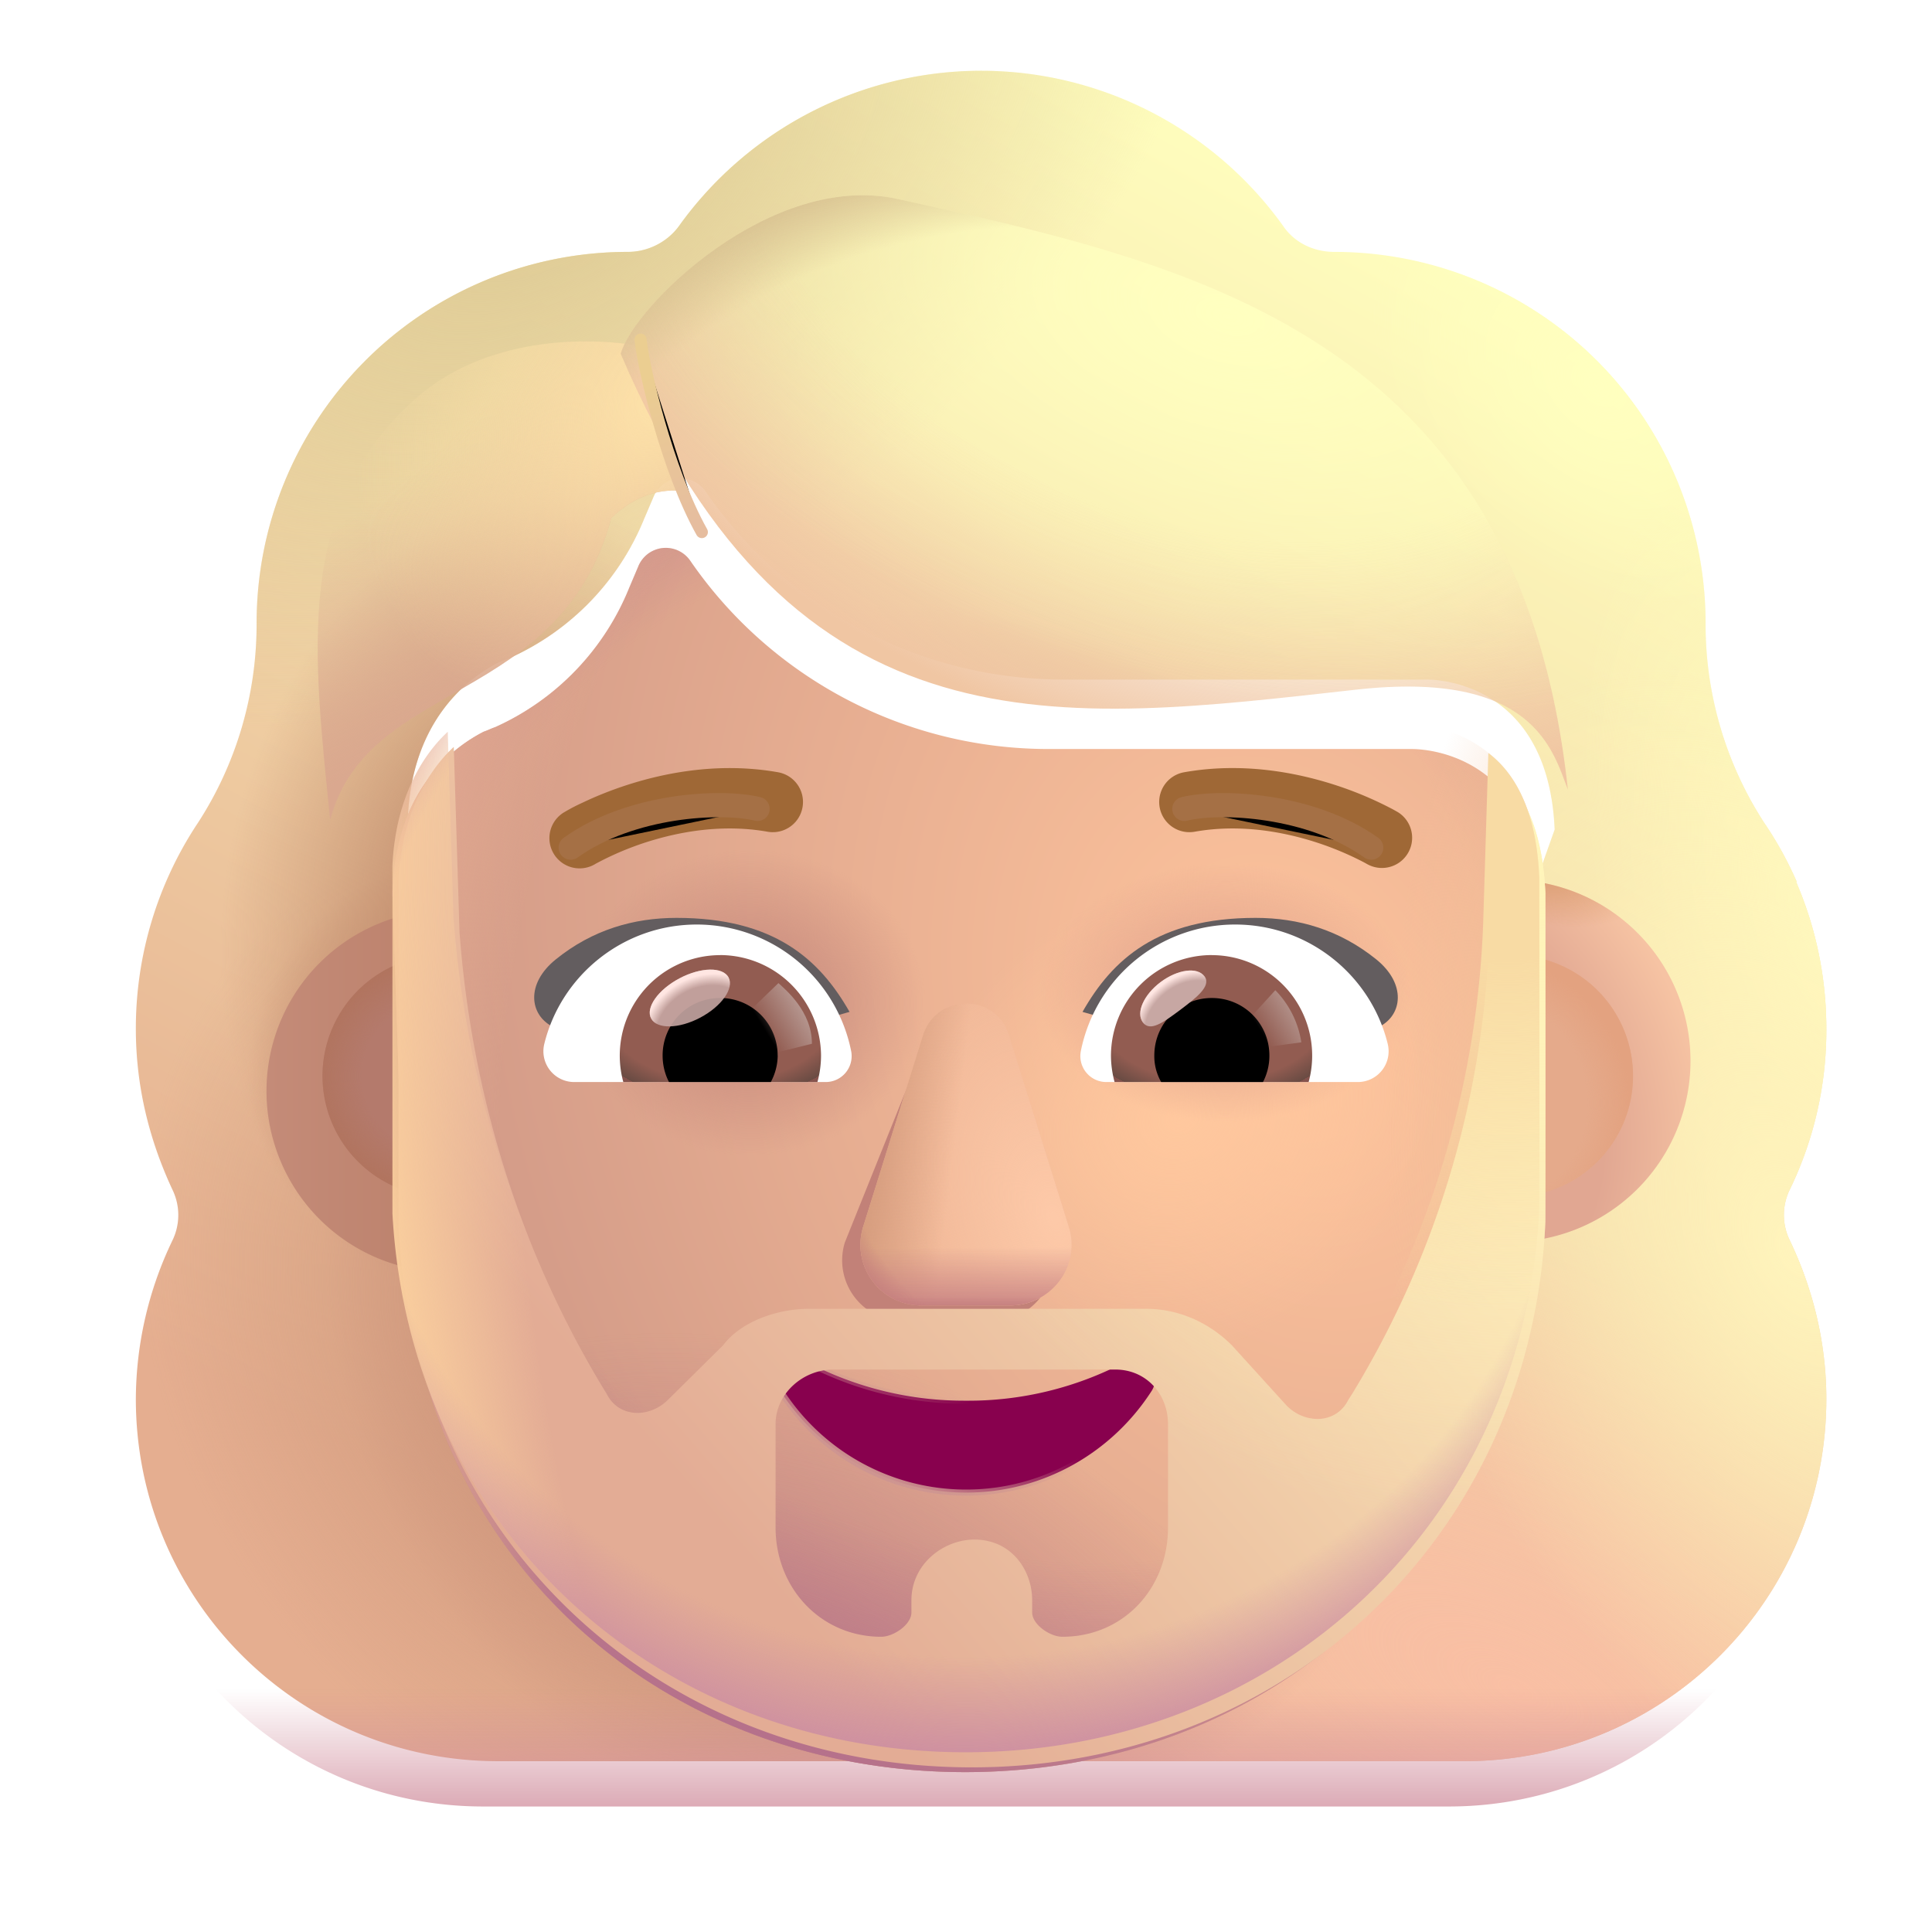 <svg width="100%" height="100%" viewBox="0 0 32 32" xmlns="http://www.w3.org/2000/svg"><g fill-rule="evenodd" clip-rule="evenodd" filter="url(#a)"><path fill="url(#b)" d="M29.396 20.45A6.04 6.04 0 0 0 30 17.79c0-.871-.18-1.689-.5-2.434h.01a6 6 0 0 0-.525-.957l-.004-.005A6.04 6.04 0 0 1 28 11.092v-.02a6.15 6.15 0 0 0-6.15-6.15c-.34 0-.661-.151-.85-.434a6.16 6.16 0 0 0-5-2.566 6.16 6.16 0 0 0-5 2.566c-.189.264-.51.434-.85.434q-.078 0-.158.002A6.15 6.15 0 0 0 4 11.073v.019c0 1.17-.34 2.32-.981 3.301l-.005.007A6.15 6.15 0 0 0 2 17.79c0 .962.226 1.849.604 2.66a.96.96 0 0 1 0 .85A6.1 6.1 0 0 0 2 23.921c0 3.32 2.68 6 6 6h16c3.32 0 6-2.68 6-6 0-.944-.226-1.83-.604-2.623a.96.96 0 0 1 0-.849M6.538 15.468h-.023l2.235 4.391c.23 5.225 2.27 0 7.25 0s7.152 5.816 7.382.591l2.118-5.96c-.1-2.322-1.782-2.484-2.118-2.484H17.38a7.2 7.2 0 0 1-5.946-3.12.492.492 0 0 0-.86.095l-.154.361a4.3 4.3 0 0 1-2.217 2.302q-.046.016-.096.038a1 1 0 0 1-.096.038c-.44.228-1.472.913-1.51 2.682l.02.571z"/><path fill="url(#c)" d="M29.396 20.45A6.04 6.04 0 0 0 30 17.79c0-.871-.18-1.689-.5-2.434h.01a6 6 0 0 0-.525-.957l-.004-.005A6.04 6.04 0 0 1 28 11.092v-.02a6.15 6.15 0 0 0-6.15-6.15c-.34 0-.661-.151-.85-.434a6.16 6.16 0 0 0-5-2.566 6.16 6.16 0 0 0-5 2.566c-.189.264-.51.434-.85.434q-.078 0-.158.002A6.15 6.15 0 0 0 4 11.073v.019c0 1.17-.34 2.32-.981 3.301l-.005.007A6.15 6.15 0 0 0 2 17.79c0 .962.226 1.849.604 2.66a.96.96 0 0 1 0 .85A6.1 6.1 0 0 0 2 23.921c0 3.32 2.68 6 6 6h16c3.32 0 6-2.68 6-6 0-.944-.226-1.83-.604-2.623a.96.96 0 0 1 0-.849M6.538 15.468h-.023l2.235 4.391c.23 5.225 2.27 0 7.25 0s7.152 5.816 7.382.591l2.118-5.96c-.1-2.322-1.782-2.484-2.118-2.484H17.38a7.2 7.2 0 0 1-5.946-3.12.492.492 0 0 0-.86.095l-.154.361a4.3 4.3 0 0 1-2.217 2.302q-.046.016-.096.038a1 1 0 0 1-.096.038c-.44.228-1.472.913-1.51 2.682l.02.571z"/><path fill="url(#d)" d="M29.396 20.45A6.04 6.04 0 0 0 30 17.79c0-.871-.18-1.689-.5-2.434h.01a6 6 0 0 0-.525-.957l-.004-.005A6.04 6.04 0 0 1 28 11.092v-.02a6.15 6.15 0 0 0-6.15-6.15c-.34 0-.661-.151-.85-.434a6.16 6.16 0 0 0-5-2.566 6.16 6.16 0 0 0-5 2.566c-.189.264-.51.434-.85.434q-.078 0-.158.002A6.15 6.15 0 0 0 4 11.073v.019c0 1.17-.34 2.32-.981 3.301l-.005.007A6.15 6.15 0 0 0 2 17.79c0 .962.226 1.849.604 2.66a.96.96 0 0 1 0 .85A6.1 6.1 0 0 0 2 23.921c0 3.32 2.68 6 6 6h16c3.32 0 6-2.68 6-6 0-.944-.226-1.83-.604-2.623a.96.96 0 0 1 0-.849M6.538 15.468h-.023l2.235 4.391c.23 5.225 2.27 0 7.25 0s7.152 5.816 7.382.591l2.118-5.96c-.1-2.322-1.782-2.484-2.118-2.484H17.38a7.2 7.2 0 0 1-5.946-3.12.492.492 0 0 0-.86.095l-.154.361a4.3 4.3 0 0 1-2.217 2.302q-.046.016-.096.038a1 1 0 0 1-.096.038c-.44.228-1.472.913-1.51 2.682l.02.571z"/><path fill="url(#e)" d="M29.396 20.45A6.04 6.04 0 0 0 30 17.79c0-.871-.18-1.689-.5-2.434h.01a6 6 0 0 0-.525-.957l-.004-.005A6.04 6.04 0 0 1 28 11.092v-.02a6.15 6.15 0 0 0-6.15-6.15c-.34 0-.661-.151-.85-.434a6.16 6.16 0 0 0-5-2.566 6.16 6.16 0 0 0-5 2.566c-.189.264-.51.434-.85.434q-.078 0-.158.002A6.15 6.15 0 0 0 4 11.073v.019c0 1.17-.34 2.32-.981 3.301l-.005.007A6.15 6.15 0 0 0 2 17.79c0 .962.226 1.849.604 2.66a.96.96 0 0 1 0 .85A6.1 6.1 0 0 0 2 23.921c0 3.32 2.68 6 6 6h16c3.32 0 6-2.68 6-6 0-.944-.226-1.83-.604-2.623a.96.96 0 0 1 0-.849M6.538 15.468h-.023l2.235 4.391c.23 5.225 2.27 0 7.25 0s7.152 5.816 7.382.591l2.118-5.96c-.1-2.322-1.782-2.484-2.118-2.484H17.38a7.2 7.2 0 0 1-5.946-3.12.492.492 0 0 0-.86.095l-.154.361a4.3 4.3 0 0 1-2.217 2.302q-.046.016-.096.038a1 1 0 0 1-.096.038c-.44.228-1.472.913-1.51 2.682l.02.571z"/><path fill="url(#f)" d="M29.396 20.45A6.04 6.04 0 0 0 30 17.79c0-.871-.18-1.689-.5-2.434h.01a6 6 0 0 0-.525-.957l-.004-.005A6.04 6.04 0 0 1 28 11.092v-.02a6.15 6.15 0 0 0-6.15-6.15c-.34 0-.661-.151-.85-.434a6.16 6.16 0 0 0-5-2.566 6.16 6.16 0 0 0-5 2.566c-.189.264-.51.434-.85.434q-.078 0-.158.002A6.15 6.15 0 0 0 4 11.073v.019c0 1.17-.34 2.32-.981 3.301l-.005.007A6.15 6.15 0 0 0 2 17.79c0 .962.226 1.849.604 2.66a.96.96 0 0 1 0 .85A6.1 6.1 0 0 0 2 23.921c0 3.32 2.68 6 6 6h16c3.32 0 6-2.68 6-6 0-.944-.226-1.83-.604-2.623a.96.96 0 0 1 0-.849M6.538 15.468h-.023l2.235 4.391c.23 5.225 2.27 0 7.25 0s7.152 5.816 7.382.591l2.118-5.96c-.1-2.322-1.782-2.484-2.118-2.484H17.38a7.2 7.2 0 0 1-5.946-3.12.492.492 0 0 0-.86.095l-.154.361a4.3 4.3 0 0 1-2.217 2.302q-.046.016-.096.038a1 1 0 0 1-.096.038c-.44.228-1.472.913-1.51 2.682l.02.571z"/><path fill="url(#g)" d="M29.396 20.45A6.04 6.04 0 0 0 30 17.79c0-.871-.18-1.689-.5-2.434h.01a6 6 0 0 0-.525-.957l-.004-.005A6.04 6.04 0 0 1 28 11.092v-.02a6.15 6.15 0 0 0-6.15-6.15c-.34 0-.661-.151-.85-.434a6.16 6.16 0 0 0-5-2.566 6.16 6.16 0 0 0-5 2.566c-.189.264-.51.434-.85.434q-.078 0-.158.002A6.15 6.15 0 0 0 4 11.073v.019c0 1.17-.34 2.32-.981 3.301l-.005.007A6.15 6.15 0 0 0 2 17.79c0 .962.226 1.849.604 2.66a.96.96 0 0 1 0 .85A6.1 6.1 0 0 0 2 23.921c0 3.32 2.68 6 6 6h16c3.32 0 6-2.68 6-6 0-.944-.226-1.83-.604-2.623a.96.96 0 0 1 0-.849M6.538 15.468h-.023l2.235 4.391c.23 5.225 2.27 0 7.25 0s7.152 5.816 7.382.591l2.118-5.96c-.1-2.322-1.782-2.484-2.118-2.484H17.38a7.2 7.2 0 0 1-5.946-3.12.492.492 0 0 0-.86.095l-.154.361a4.3 4.3 0 0 1-2.217 2.302q-.046.016-.096.038a1 1 0 0 1-.096.038c-.44.228-1.472.913-1.51 2.682l.02.571z"/><path fill="url(#h)" d="M29.396 20.45A6.04 6.04 0 0 0 30 17.79c0-.871-.18-1.689-.5-2.434h.01a6 6 0 0 0-.525-.957l-.004-.005A6.04 6.04 0 0 1 28 11.092v-.02a6.15 6.15 0 0 0-6.15-6.15c-.34 0-.661-.151-.85-.434a6.16 6.16 0 0 0-5-2.566 6.16 6.16 0 0 0-5 2.566c-.189.264-.51.434-.85.434q-.078 0-.158.002A6.15 6.15 0 0 0 4 11.073v.019c0 1.17-.34 2.32-.981 3.301l-.005.007A6.15 6.15 0 0 0 2 17.79c0 .962.226 1.849.604 2.66a.96.96 0 0 1 0 .85A6.1 6.1 0 0 0 2 23.921c0 3.32 2.68 6 6 6h16c3.32 0 6-2.68 6-6 0-.944-.226-1.83-.604-2.623a.96.96 0 0 1 0-.849M6.538 15.468h-.023l2.235 4.391c.23 5.225 2.27 0 7.25 0s7.152 5.816 7.382.591l2.118-5.96c-.1-2.322-1.782-2.484-2.118-2.484H17.38a7.2 7.2 0 0 1-5.946-3.12.492.492 0 0 0-.86.095l-.154.361a4.3 4.3 0 0 1-2.217 2.302q-.046.016-.096.038a1 1 0 0 1-.096.038c-.44.228-1.472.913-1.51 2.682l.02.571z"/><path fill="url(#i)" d="M29.396 20.45A6.04 6.04 0 0 0 30 17.79c0-.871-.18-1.689-.5-2.434h.01a6 6 0 0 0-.525-.957l-.004-.005A6.04 6.04 0 0 1 28 11.092v-.02a6.15 6.15 0 0 0-6.15-6.15c-.34 0-.661-.151-.85-.434a6.16 6.16 0 0 0-5-2.566 6.16 6.16 0 0 0-5 2.566c-.189.264-.51.434-.85.434q-.078 0-.158.002A6.15 6.15 0 0 0 4 11.073v.019c0 1.17-.34 2.32-.981 3.301l-.005.007A6.15 6.15 0 0 0 2 17.79c0 .962.226 1.849.604 2.66a.96.96 0 0 1 0 .85A6.1 6.1 0 0 0 2 23.921c0 3.32 2.68 6 6 6h16c3.32 0 6-2.68 6-6 0-.944-.226-1.83-.604-2.623a.96.96 0 0 1 0-.849M6.538 15.468h-.023l2.235 4.391c.23 5.225 2.27 0 7.25 0s7.152 5.816 7.382.591l2.118-5.96c-.1-2.322-1.782-2.484-2.118-2.484H17.38a7.2 7.2 0 0 1-5.946-3.12.492.492 0 0 0-.86.095l-.154.361a4.3 4.3 0 0 1-2.217 2.302q-.046.016-.096.038a1 1 0 0 1-.096.038c-.44.228-1.472.913-1.51 2.682l.02.571z"/><path fill="url(#j)" d="M29.396 20.45A6.04 6.04 0 0 0 30 17.79c0-.871-.18-1.689-.5-2.434h.01a6 6 0 0 0-.525-.957l-.004-.005A6.04 6.04 0 0 1 28 11.092v-.02a6.15 6.15 0 0 0-6.15-6.15c-.34 0-.661-.151-.85-.434a6.16 6.16 0 0 0-5-2.566 6.16 6.16 0 0 0-5 2.566c-.189.264-.51.434-.85.434q-.078 0-.158.002A6.15 6.15 0 0 0 4 11.073v.019c0 1.17-.34 2.32-.981 3.301l-.005.007A6.15 6.15 0 0 0 2 17.79c0 .962.226 1.849.604 2.66a.96.96 0 0 1 0 .85A6.1 6.1 0 0 0 2 23.921c0 3.32 2.68 6 6 6h16c3.32 0 6-2.68 6-6 0-.944-.226-1.83-.604-2.623a.96.96 0 0 1 0-.849M6.538 15.468h-.023l2.235 4.391c.23 5.225 2.27 0 7.25 0s7.152 5.816 7.382.591l2.118-5.96c-.1-2.322-1.782-2.484-2.118-2.484H17.38a7.2 7.2 0 0 1-5.946-3.12.492.492 0 0 0-.86.095l-.154.361a4.3 4.3 0 0 1-2.217 2.302q-.046.016-.096.038a1 1 0 0 1-.096.038c-.44.228-1.472.913-1.51 2.682l.02.571z"/><path fill="url(#k)" d="M29.396 20.45A6.04 6.04 0 0 0 30 17.79c0-.871-.18-1.689-.5-2.434h.01a6 6 0 0 0-.525-.957l-.004-.005A6.04 6.04 0 0 1 28 11.092v-.02a6.15 6.15 0 0 0-6.15-6.15c-.34 0-.661-.151-.85-.434a6.16 6.16 0 0 0-5-2.566 6.16 6.16 0 0 0-5 2.566c-.189.264-.51.434-.85.434q-.078 0-.158.002A6.15 6.15 0 0 0 4 11.073v.019c0 1.17-.34 2.32-.981 3.301l-.005.007A6.15 6.15 0 0 0 2 17.79c0 .962.226 1.849.604 2.66a.96.96 0 0 1 0 .85A6.1 6.1 0 0 0 2 23.921c0 3.32 2.68 6 6 6h16c3.32 0 6-2.68 6-6 0-.944-.226-1.83-.604-2.623a.96.96 0 0 1 0-.849M6.538 15.468h-.023l2.235 4.391c.23 5.225 2.27 0 7.25 0s7.152 5.816 7.382.591l2.118-5.96c-.1-2.322-1.782-2.484-2.118-2.484H17.38a7.2 7.2 0 0 1-5.946-3.12.492.492 0 0 0-.86.095l-.154.361a4.3 4.3 0 0 1-2.217 2.302q-.046.016-.096.038a1 1 0 0 1-.096.038c-.44.228-1.472.913-1.51 2.682l.02.571z"/></g><path fill="url(#l)" fill-rule="evenodd" d="M29.396 20.45A6.04 6.04 0 0 0 30 17.79c0-.871-.18-1.689-.5-2.434h.01a6 6 0 0 0-.525-.957l-.004-.005A6.04 6.04 0 0 1 28 11.092v-.02a6.15 6.15 0 0 0-6.15-6.15c-.34 0-.661-.151-.85-.434a6.16 6.16 0 0 0-5-2.566 6.16 6.16 0 0 0-5 2.566c-.189.264-.51.434-.85.434q-.078 0-.158.002A6.15 6.15 0 0 0 4 11.073v.019c0 1.17-.34 2.32-.981 3.301l-.005.007A6.15 6.15 0 0 0 2 17.79c0 .962.226 1.849.604 2.66a.96.96 0 0 1 0 .85A6.1 6.1 0 0 0 2 23.921c0 3.32 2.68 6 6 6h16c3.32 0 6-2.68 6-6 0-.944-.226-1.83-.604-2.623a.96.96 0 0 1 0-.849M6.538 15.468h-.023l2.235 4.391c.23 5.225 2.27 0 7.25 0s7.152 5.816 7.382.591l2.118-5.96c-.1-2.322-1.782-2.484-2.118-2.484H17.38a7.2 7.2 0 0 1-5.946-3.12.492.492 0 0 0-.86.095l-.154.361a4.3 4.3 0 0 1-2.217 2.302q-.046.016-.096.038a1 1 0 0 1-.096.038c-.44.228-1.472.913-1.51 2.682l.02.571z" clip-rule="evenodd"/><g filter="url(#m)"><path fill="url(#n)" d="M7.264 20.822a3 3 0 1 0 0-6 3 3 0 0 0 0 6"/></g><g filter="url(#o)"><path fill="url(#p)" d="M25 20.822a3 3 0 1 0 0-6 3 3 0 0 0 0 6"/><path fill="url(#q)" d="M25 20.822a3 3 0 1 0 0-6 3 3 0 0 0 0 6"/></g><g filter="url(#r)"><path fill="#E5AA8B" d="M25 19.824a2.003 2.003 0 1 0 0-4.005 2.003 2.003 0 0 0 0 4.005"/><path fill="url(#s)" d="M25 19.824a2.003 2.003 0 1 0 0-4.005 2.003 2.003 0 0 0 0 4.005"/></g><g filter="url(#t)"><path fill="#B47A6C" d="M7.3 19.824a2.003 2.003 0 1 0 0-4.005 2.003 2.003 0 0 0 0 4.005"/><path fill="url(#u)" d="M7.3 19.824a2.003 2.003 0 1 0 0-4.005 2.003 2.003 0 0 0 0 4.005"/></g><g filter="url(#v)"><path fill="url(#w)" d="m6.52 14.973-.02-.57c.038-1.77 1.07-2.455 1.51-2.683q.046-.016.096-.038t.096-.038a4.3 4.3 0 0 0 2.217-2.302l.153-.361a.492.492 0 0 1 .86-.095 7.2 7.2 0 0 0 5.947 3.12h6.003c.336 0 2.018.162 2.118 2.483l-.221 5.73c-.23 5.225-4.31 8.733-9.291 8.733-4.98 0-9.061-3.508-9.291-8.733z"/><path fill="url(#x)" d="m6.52 14.973-.02-.57c.038-1.77 1.07-2.455 1.51-2.683q.046-.016.096-.038t.096-.038a4.3 4.3 0 0 0 2.217-2.302l.153-.361a.492.492 0 0 1 .86-.095 7.2 7.2 0 0 0 5.947 3.12h6.003c.336 0 2.018.162 2.118 2.483l-.221 5.73c-.23 5.225-4.31 8.733-9.291 8.733-4.98 0-9.061-3.508-9.291-8.733z"/><path fill="url(#y)" d="m6.52 14.973-.02-.57c.038-1.77 1.07-2.455 1.51-2.683q.046-.016.096-.038t.096-.038a4.3 4.3 0 0 0 2.217-2.302l.153-.361a.492.492 0 0 1 .86-.095 7.2 7.2 0 0 0 5.947 3.12h6.003c.336 0 2.018.162 2.118 2.483l-.221 5.73c-.23 5.225-4.31 8.733-9.291 8.733-4.98 0-9.061-3.508-9.291-8.733z"/><path fill="url(#z)" d="m6.52 14.973-.02-.57c.038-1.77 1.07-2.455 1.51-2.683q.046-.016.096-.038t.096-.038a4.3 4.3 0 0 0 2.217-2.302l.153-.361a.492.492 0 0 1 .86-.095 7.2 7.2 0 0 0 5.947 3.12h6.003c.336 0 2.018.162 2.118 2.483l-.221 5.73c-.23 5.225-4.31 8.733-9.291 8.733-4.98 0-9.061-3.508-9.291-8.733z"/><path fill="url(#A)" d="m6.52 14.973-.02-.57c.038-1.77 1.07-2.455 1.51-2.683q.046-.016.096-.038t.096-.038a4.3 4.3 0 0 0 2.217-2.302l.153-.361a.492.492 0 0 1 .86-.095 7.2 7.2 0 0 0 5.947 3.12h6.003c.336 0 2.018.162 2.118 2.483l-.221 5.73c-.23 5.225-4.31 8.733-9.291 8.733-4.98 0-9.061-3.508-9.291-8.733z"/><path fill="url(#B)" d="m6.52 14.973-.02-.57c.038-1.77 1.07-2.455 1.51-2.683q.046-.016.096-.038t.096-.038a4.3 4.3 0 0 0 2.217-2.302l.153-.361a.492.492 0 0 1 .86-.095 7.2 7.2 0 0 0 5.947 3.12h6.003c.336 0 2.018.162 2.118 2.483l-.221 5.73c-.23 5.225-4.31 8.733-9.291 8.733-4.98 0-9.061-3.508-9.291-8.733z"/><path fill="url(#C)" d="m6.52 14.973-.02-.57c.038-1.77 1.07-2.455 1.51-2.683q.046-.016.096-.038t.096-.038a4.3 4.3 0 0 0 2.217-2.302l.153-.361a.492.492 0 0 1 .86-.095 7.2 7.2 0 0 0 5.947 3.12h6.003c.336 0 2.018.162 2.118 2.483l-.221 5.73c-.23 5.225-4.31 8.733-9.291 8.733-4.98 0-9.061-3.508-9.291-8.733z"/></g><path fill="url(#D)" d="M6.515 15.468h.023l-.019-.495-.019-.57c.038-1.77 1.07-2.455 1.51-2.683q.046-.016.096-.038t.096-.038a4.3 4.3 0 0 0 2.217-2.302l.153-.361a.492.492 0 0 1 .86-.095 7.2 7.2 0 0 0 5.947 3.12h6.003c.336 0 2.018.162 2.118 2.483l-.221 5.73c-.23 5.225-4.31 8.733-9.291 8.733-4.98 0-9.061-3.508-9.291-8.733z"/><g filter="url(#E)"><path fill="#C28178" d="m15.268 17.407-1.274 3.17a1.005 1.005 0 0 0 .97 1.303h1.466c.688 0 1.173-.662.971-1.304l-.99-3.17c-.213-.701-.92-.701-1.143 0"/></g><path fill="#88014E" stroke="url(#F)" stroke-width=".1" d="M13.373 22.563a.34.34 0 0 0-.41.073.32.32 0 0 0-.034.408A3.65 3.65 0 0 0 16 24.722c1.29 0 2.422-.672 3.071-1.678a.33.33 0 0 0-.035-.412.34.34 0 0 0-.409-.069A5.57 5.57 0 0 1 16 23.2a5.6 5.6 0 0 1-2.627-.637Z"/><g fill-rule="evenodd" clip-rule="evenodd" filter="url(#G)"><path fill="url(#H)" d="M6.5 20.1v-5.763c.052-1.11.495-1.826.916-2.216l.095 3.07c.203 2.716 1.015 5.332 2.437 7.645.203.403.71.403 1.015.1l.914-.904c.304-.403.913-.604 1.42-.604h5.584c.508 0 1.016.201 1.422.604l.913 1.005c.305.302.813.302 1.016-.1l.064-.1a15.57 15.57 0 0 0 2.27-7.545l.086-2.82c.48.364.799 1.02.844 2.068 0 0 .004 5.36 0 5.45-.23 5.225-4.328 9.033-9.5 9.033S6.782 25.264 6.5 20.1m6.246 3.24v1.71c0 1.005.75 1.81 1.75 1.81.203 0 .5-.201.5-.402v-.202c0-.603.535-1.006 1.043-1.006.61 0 .957.503.957 1.006v.201c0 .202.297.403.5.403 1.015 0 1.75-.805 1.75-1.81v-1.71c0-.504-.364-.906-.872-.906h-4.67c-.508 0-.958.402-.958.905"/><path fill="url(#I)" d="M6.5 20.1v-5.763c.052-1.11.495-1.826.916-2.216l.095 3.07c.203 2.716 1.015 5.332 2.437 7.645.203.403.71.403 1.015.1l.914-.904c.304-.403.913-.604 1.42-.604h5.584c.508 0 1.016.201 1.422.604l.913 1.005c.305.302.813.302 1.016-.1l.064-.1a15.57 15.57 0 0 0 2.27-7.545l.086-2.82c.48.364.799 1.02.844 2.068 0 0 .004 5.36 0 5.45-.23 5.225-4.328 9.033-9.5 9.033S6.782 25.264 6.5 20.1m6.246 3.24v1.71c0 1.005.75 1.81 1.75 1.81.203 0 .5-.201.5-.402v-.202c0-.603.535-1.006 1.043-1.006.61 0 .957.503.957 1.006v.201c0 .202.297.403.5.403 1.015 0 1.75-.805 1.75-1.81v-1.71c0-.504-.364-.906-.872-.906h-4.67c-.508 0-.958.402-.958.905"/></g><path fill="url(#J)" fill-rule="evenodd" d="M6.5 20.1v-5.763c.052-1.11.495-1.826.916-2.216l.095 3.07c.203 2.716 1.015 5.332 2.437 7.645.203.403.71.403 1.015.1l.914-.904c.304-.403.913-.604 1.42-.604h5.584c.508 0 1.016.201 1.422.604l.913 1.005c.305.302.813.302 1.016-.1l.064-.1a15.57 15.57 0 0 0 2.27-7.545l.086-2.82c.48.364.799 1.02.844 2.068 0 0 .004 5.36 0 5.45-.23 5.225-4.328 9.033-9.5 9.033S6.782 25.264 6.5 20.1m6.246 3.24v1.71c0 1.005.75 1.81 1.75 1.81.203 0 .5-.201.5-.402v-.202c0-.603.535-1.006 1.043-1.006.61 0 .957.503.957 1.006v.201c0 .202.297.403.5.403 1.015 0 1.75-.805 1.75-1.81v-1.71c0-.504-.364-.906-.872-.906h-4.67c-.508 0-.958.402-.958.905" clip-rule="evenodd"/><path fill="url(#K)" fill-rule="evenodd" d="M6.5 20.1v-5.763c.052-1.11.495-1.826.916-2.216l.095 3.07c.203 2.716 1.015 5.332 2.437 7.645.203.403.71.403 1.015.1l.914-.904c.304-.403.913-.604 1.42-.604h5.584c.508 0 1.016.201 1.422.604l.913 1.005c.305.302.813.302 1.016-.1l.064-.1a15.57 15.57 0 0 0 2.27-7.545l.086-2.82c.48.364.799 1.02.844 2.068 0 0 .004 5.36 0 5.45-.23 5.225-4.328 9.033-9.5 9.033S6.782 25.264 6.5 20.1m6.246 3.24v1.71c0 1.005.75 1.81 1.75 1.81.203 0 .5-.201.5-.402v-.202c0-.603.535-1.006 1.043-1.006.61 0 .957.503.957 1.006v.201c0 .202.297.403.5.403 1.015 0 1.75-.805 1.75-1.81v-1.71c0-.504-.364-.906-.872-.906h-4.67c-.508 0-.958.402-.958.905" clip-rule="evenodd"/><path fill="url(#L)" fill-rule="evenodd" d="M6.5 20.1v-5.763c.052-1.11.495-1.826.916-2.216l.095 3.07c.203 2.716 1.015 5.332 2.437 7.645.203.403.71.403 1.015.1l.914-.904c.304-.403.913-.604 1.42-.604h5.584c.508 0 1.016.201 1.422.604l.913 1.005c.305.302.813.302 1.016-.1l.064-.1a15.57 15.57 0 0 0 2.27-7.545l.086-2.82c.48.364.799 1.02.844 2.068 0 0 .004 5.36 0 5.45-.23 5.225-4.328 9.033-9.5 9.033S6.782 25.264 6.5 20.1m6.246 3.24v1.71c0 1.005.75 1.81 1.75 1.81.203 0 .5-.201.5-.402v-.202c0-.603.535-1.006 1.043-1.006.61 0 .957.503.957 1.006v.201c0 .202.297.403.5.403 1.015 0 1.75-.805 1.75-1.81v-1.71c0-.504-.364-.906-.872-.906h-4.67c-.508 0-.958.402-.958.905" clip-rule="evenodd"/><path fill="#EFB696" d="m15.287 17.148-.99 3.17a1.005 1.005 0 0 0 .97 1.304h1.466c.688 0 1.173-.662.97-1.304l-.99-3.17c-.213-.702-1.203-.702-1.426 0"/><path fill="url(#M)" d="m15.287 17.148-.99 3.17a1.005 1.005 0 0 0 .97 1.304h1.466c.688 0 1.173-.662.97-1.304l-.99-3.17c-.213-.702-1.203-.702-1.426 0"/><path fill="url(#N)" d="m15.287 17.148-.99 3.17a1.005 1.005 0 0 0 .97 1.304h1.466c.688 0 1.173-.662.97-1.304l-.99-3.17c-.213-.702-1.203-.702-1.426 0"/><path fill="url(#O)" d="m15.287 17.148-.99 3.17a1.005 1.005 0 0 0 .97 1.304h1.466c.688 0 1.173-.662.97-1.304l-.99-3.17c-.213-.702-1.203-.702-1.426 0"/><path fill="url(#P)" d="m15.287 17.148-.99 3.17a1.005 1.005 0 0 0 .97 1.304h1.466c.688 0 1.173-.662.97-1.304l-.99-3.17c-.213-.702-1.203-.702-1.426 0"/><path fill="url(#Q)" d="m15.287 17.148-.99 3.17a1.005 1.005 0 0 0 .97 1.304h1.466c.688 0 1.173-.662.97-1.304l-.99-3.17c-.213-.702-1.203-.702-1.426 0"/><g filter="url(#R)"><path fill="#635D5F" d="M18.13 16.76c.494-.87 1.246-1.557 2.866-1.557.709 0 1.392.197 2 .688.5.405.434.923.046 1.117l-1.037.592c-1.215-.393-2.56-.446-3.876-.84"/></g><g filter="url(#S)"><path fill="#635D5F" d="M13.871 16.76c-.495-.87-1.247-1.557-2.866-1.557-.71 0-1.393.197-2 .688-.502.405-.435.923-.046 1.117l1.036.592c1.216-.393 2.56-.446 3.876-.84"/></g><g filter="url(#T)"><path fill="#9F6836" d="m9.665 14.507-.008.005a.5.5 0 0 1-.514-.858h.001l.002-.002.006-.003.017-.01a3 3 0 0 1 .277-.143c.184-.088.445-.2.765-.302.633-.202 1.52-.372 2.476-.203a.5.5 0 1 1-.174.985c-.743-.132-1.457-.002-1.998.17a5 5 0 0 0-.85.361"/></g><g filter="url(#U)"><path fill="#9F6836" fill-rule="evenodd" d="m22.957 13.654-.257.43za.5.5 0 0 1-.513.858h-.001l-.008-.005-.04-.022a5.111 5.111 0 0 0-.809-.338c-.542-.173-1.256-.303-1.999-.171a.5.5 0 0 1-.174-.985c.957-.17 1.843.001 2.477.203a6 6 0 0 1 .98.411l.061.034.017.01.006.003.002.002z" clip-rule="evenodd"/></g><path fill="#fff" d="M20.458 15.313c1.217 0 2.246.84 2.526 1.973a.51.51 0 0 1-.5.636h-4.159a.43.43 0 0 1-.424-.507 2.606 2.606 0 0 1 2.557-2.102"/><path fill="url(#V)" d="M20.072 15.82a1.664 1.664 0 0 1 1.603 2.102h-3.214a1.7 1.7 0 0 1-.06-.439 1.67 1.67 0 0 1 1.671-1.664"/><path fill="#000" d="M19.119 17.483c0-.53.424-.953.953-.953.53 0 .953.424.953.953a.94.94 0 0 1-.106.439h-1.686a.86.86 0 0 1-.114-.439"/><g filter="url(#W)"><path fill="#C7A7A3" d="M19.95 16.171c.118.159-.13.352-.411.563-.282.21-.491.358-.61.2-.118-.159.014-.458.296-.669.282-.21.606-.253.725-.094"/><path fill="url(#X)" d="M19.95 16.171c.118.159-.13.352-.411.563-.282.21-.491.358-.61.2-.118-.159.014-.458.296-.669.282-.21.606-.253.725-.094"/></g><g filter="url(#Y)"><path fill="url(#Z)" d="M21.554 17.264a1.57 1.57 0 0 0-.431-.863l-.485.532.219.426z"/></g><path fill="#fff" d="M11.542 15.313c-1.217 0-2.246.84-2.526 1.974a.51.51 0 0 0 .5.635h4.159a.43.43 0 0 0 .424-.507 2.61 2.61 0 0 0-2.557-2.102"/><path fill="url(#aa)" d="M11.928 15.82a1.664 1.664 0 0 0-1.604 2.102h3.215q.059-.214.06-.439a1.675 1.675 0 0 0-1.671-1.664"/><path fill="#000" d="M12.88 17.483a.95.95 0 0 0-.952-.953.95.95 0 0 0-.953.953c0 .159.038.31.106.439h1.686a.94.94 0 0 0 .114-.439"/><g filter="url(#ab)"><path fill="url(#ac)" d="M13.448 17.288c0-.538-.437-.896-.555-1.005l-.538.52.33.674z"/></g><g filter="url(#ad)" transform="rotate(-27.914 11.426 16.53)"><ellipse cx="11.426" cy="16.53" fill="#C7A7A3" fill-opacity=".9" rx=".726" ry=".368"/><ellipse cx="11.426" cy="16.53" fill="url(#ae)" rx=".726" ry=".368"/></g><g filter="url(#af)"><path stroke="#A57045" stroke-linecap="round" stroke-width=".4" d="M19.616 13.398c.601-.146 2.097-.073 3.096.642"/></g><g filter="url(#ag)"><path stroke="#A57045" stroke-linecap="round" stroke-width=".4" d="M12.548 13.398c-.601-.146-2.097-.073-3.096.642"/></g><g filter="url(#ah)"><path fill="url(#ai)" d="M6.875 6.61c1.158-1.032 2.828-1.042 3.766-.876l.75 2.407c-.48-.073-.906.093-1.266.437-.844 3.125-4.031 2.656-4.656 5-.282-2.781-.594-5.187 1.406-6.969"/><path fill="url(#aj)" d="M6.875 6.61c1.158-1.032 2.828-1.042 3.766-.876l.75 2.407c-.48-.073-.906.093-1.266.437-.844 3.125-4.031 2.656-4.656 5-.282-2.781-.594-5.187 1.406-6.969"/></g><g filter="url(#ak)"><path fill="url(#al)" d="M14.875 3.297c-2.112-.466-4.375 1.781-4.594 2.562 2.875 6.75 7.29 6.107 12.188 5.563 2.932-.326 3.25 1.01 3.5 1.656-.813-7.562-6.281-8.719-11.094-9.781"/><path fill="url(#am)" d="M14.875 3.297c-2.112-.466-4.375 1.781-4.594 2.562 2.875 6.75 7.29 6.107 12.188 5.563 2.932-.326 3.25 1.01 3.5 1.656-.813-7.562-6.281-8.719-11.094-9.781"/><path fill="url(#an)" d="M14.875 3.297c-2.112-.466-4.375 1.781-4.594 2.562 2.875 6.75 7.29 6.107 12.188 5.563 2.932-.326 3.25 1.01 3.5 1.656-.813-7.562-6.281-8.719-11.094-9.781"/></g><g filter="url(#ao)"><path stroke="url(#ap)" stroke-linecap="round" stroke-width=".2" d="M10.61 5.625c.043.453.437 2.156 1.015 3.188"/></g><defs><radialGradient id="c" cx="0" cy="0" r="1" gradientTransform="matrix(3.25 -6.75 15.39 7.41 24.75 28.672)" gradientUnits="userSpaceOnUse"><stop stop-color="#F9BFA4"/><stop offset="1" stop-color="#FFC3A8" stop-opacity="0"/></radialGradient><radialGradient id="d" cx="0" cy="0" r="1" gradientTransform="matrix(-.25 10.312 -9.653 -.234 14.75 21.11)" gradientUnits="userSpaceOnUse"><stop offset=".591" stop-color="#C7897D"/><stop offset="1" stop-color="#C7897D" stop-opacity="0"/></radialGradient><radialGradient id="e" cx="0" cy="0" r="1" gradientTransform="matrix(-5.875 4.563 -5.616 -7.232 10.188 22.984)" gradientUnits="userSpaceOnUse"><stop offset=".205" stop-color="#CF987B"/><stop offset="1" stop-color="#CF987B" stop-opacity="0"/></radialGradient><radialGradient id="f" cx="0" cy="0" r="1" gradientTransform="matrix(-1.906 2.719 -2.471 -1.733 6.969 18.234)" gradientUnits="userSpaceOnUse"><stop offset=".334" stop-color="#C58E72"/><stop offset="1" stop-color="#C58E72" stop-opacity="0"/></radialGradient><radialGradient id="g" cx="0" cy="0" r="1" gradientTransform="rotate(-167.428 4.835 7.288)scale(4.45 6.542)" gradientUnits="userSpaceOnUse"><stop offset=".226" stop-color="#C49070"/><stop offset="1" stop-color="#C49070" stop-opacity="0"/></radialGradient><radialGradient id="h" cx="0" cy="0" r="1" gradientTransform="rotate(55.684 .916 10.224)scale(7.151 12.479)" gradientUnits="userSpaceOnUse"><stop stop-color="#DCC893"/><stop offset="1" stop-color="#DCC893" stop-opacity="0"/></radialGradient><radialGradient id="i" cx="0" cy="0" r="1" gradientTransform="matrix(-2.062 2.25 -3.144 -2.882 26.25 7.11)" gradientUnits="userSpaceOnUse"><stop stop-color="#FFFFBF"/><stop offset="1" stop-color="#FFFFBF" stop-opacity="0"/></radialGradient><radialGradient id="j" cx="0" cy="0" r="1" gradientTransform="matrix(-3.437 1 -2.176 -7.479 30 16.234)" gradientUnits="userSpaceOnUse"><stop stop-color="#FFFABE"/><stop offset="1" stop-color="#FFFABE" stop-opacity="0"/></radialGradient><radialGradient id="k" cx="0" cy="0" r="1" gradientTransform="rotate(156.949 12.566 13.719)scale(6.385 10.173)" gradientUnits="userSpaceOnUse"><stop stop-color="#FFF4BC"/><stop offset="1" stop-color="#FFF4BC" stop-opacity="0"/></radialGradient><radialGradient id="p" cx="0" cy="0" r="1" gradientTransform="rotate(-24.444 54.794 -44.997)scale(5.098 6.224)" gradientUnits="userSpaceOnUse"><stop offset=".572" stop-color="#E1A792"/><stop offset=".905" stop-color="#F6C3A3"/></radialGradient><radialGradient id="q" cx="0" cy="0" r="1" gradientTransform="matrix(1.859 .531 -.279 .978 25.438 14.5)" gradientUnits="userSpaceOnUse"><stop stop-color="#D59566"/><stop offset="1" stop-color="#D59566" stop-opacity="0"/></radialGradient><radialGradient id="s" cx="0" cy="0" r="1" gradientTransform="rotate(-20.298 63.3 -59.476)scale(2.432)" gradientUnits="userSpaceOnUse"><stop offset=".71" stop-color="#E3A280" stop-opacity="0"/><stop offset="1" stop-color="#E3A280"/></radialGradient><radialGradient id="u" cx="0" cy="0" r="1" gradientTransform="matrix(-2.269 0 0 -2.17 7.3 17.822)" gradientUnits="userSpaceOnUse"><stop offset=".573" stop-color="#B0725A" stop-opacity="0"/><stop offset="1" stop-color="#B0725A"/></radialGradient><radialGradient id="w" cx="0" cy="0" r="1" gradientTransform="matrix(-12.125 5.591 -7.484 -16.23 21.33 16.82)" gradientUnits="userSpaceOnUse"><stop stop-color="#FFC59D"/><stop offset="1" stop-color="#D39B88"/></radialGradient><radialGradient id="x" cx="0" cy="0" r="1" gradientTransform="matrix(-3.933 2.081 -1.765 -3.337 19.543 18.12)" gradientUnits="userSpaceOnUse"><stop stop-color="#FFC89E"/><stop offset="1" stop-color="#FFC89E" stop-opacity="0"/></radialGradient><radialGradient id="y" cx="0" cy="0" r="1" gradientTransform="matrix(1.56 -7.542 9.569 1.98 11.936 29.465)" gradientUnits="userSpaceOnUse"><stop stop-color="#B97783"/><stop offset="1" stop-color="#B97783" stop-opacity="0"/></radialGradient><radialGradient id="z" cx="0" cy="0" r="1" gradientTransform="matrix(-2.25 13.438 -16.15 -2.704 17.563 16.86)" gradientUnits="userSpaceOnUse"><stop offset=".631" stop-color="#B36D8D" stop-opacity="0"/><stop offset="1" stop-color="#B36D8D"/></radialGradient><radialGradient id="A" cx="0" cy="0" r="1" gradientTransform="rotate(172.34 7.885 11.161)scale(10.784 18.566)" gradientUnits="userSpaceOnUse"><stop offset=".813" stop-color="#E3AB91" stop-opacity="0"/><stop offset="1" stop-color="#E3AB91"/></radialGradient><radialGradient id="B" cx="0" cy="0" r="1" gradientTransform="matrix(0 -2.146 3.084 0 20.29 16.04)" gradientUnits="userSpaceOnUse"><stop offset=".259" stop-color="#E3A48E"/><stop offset="1" stop-color="#E3A48E" stop-opacity="0"/></radialGradient><radialGradient id="C" cx="0" cy="0" r="1" gradientTransform="matrix(0 -2.536 2.906 0 12.424 16.202)" gradientUnits="userSpaceOnUse"><stop stop-color="#C2847A"/><stop offset="1" stop-color="#C2847A" stop-opacity="0"/></radialGradient><radialGradient id="D" cx="0" cy="0" r="1" gradientTransform="matrix(-2.511 0 0 -8.267 25.5 18.813)" gradientUnits="userSpaceOnUse"><stop stop-color="#F4C099"/><stop offset="1" stop-color="#F4C099" stop-opacity="0"/></radialGradient><radialGradient id="I" cx="0" cy="0" r="1" gradientTransform="matrix(0 11.938 -12.513 0 25.313 13.164)" gradientUnits="userSpaceOnUse"><stop stop-color="#FFF5BA"/><stop offset="1" stop-color="#FFF5BA" stop-opacity="0"/></radialGradient><radialGradient id="J" cx="0" cy="0" r="1" gradientTransform="rotate(173.075 10.368 10.59)scale(15.551 31.286)" gradientUnits="userSpaceOnUse"><stop offset=".856" stop-color="#FACF9E" stop-opacity="0"/><stop offset="1" stop-color="#FACF9E"/></radialGradient><radialGradient id="K" cx="0" cy="0" r="1" gradientTransform="matrix(0 11.57 -11.972 0 15.999 17.789)" gradientUnits="userSpaceOnUse"><stop offset=".838" stop-color="#CB8CA2" stop-opacity="0"/><stop offset="1" stop-color="#CB8CA2"/></radialGradient><radialGradient id="L" cx="0" cy="0" r="1" gradientTransform="matrix(0 9.125 -10.257 0 25 12.578)" gradientUnits="userSpaceOnUse"><stop offset=".362" stop-color="#F8DBA4"/><stop offset="1" stop-color="#F8DBA4" stop-opacity="0"/></radialGradient><radialGradient id="M" cx="0" cy="0" r="1" gradientTransform="rotate(-105.892 16.345 3.492)scale(4.749 2.717)" gradientUnits="userSpaceOnUse"><stop offset=".017" stop-color="#FDC9A8"/><stop offset="1" stop-color="#FDC9A8" stop-opacity="0"/></radialGradient><radialGradient id="Q" cx="0" cy="0" r="1" gradientTransform="rotate(144.462 5.143 12.4)scale(2.936 3.933)" gradientUnits="userSpaceOnUse"><stop offset=".797" stop-color="#C27B7C" stop-opacity="0"/><stop offset="1" stop-color="#C27B7C"/></radialGradient><radialGradient id="V" cx="0" cy="0" r="1" gradientTransform="matrix(0 1.513 -2.406 0 20.068 16.709)" gradientUnits="userSpaceOnUse"><stop offset=".802" stop-color="#925C51"/><stop offset="1" stop-color="#694B43"/><stop offset="1" stop-color="#804D49"/><stop offset="1" stop-color="#85534D"/></radialGradient><radialGradient id="X" cx="0" cy="0" r="1" gradientTransform="matrix(-.432 -.557 .767 -.595 19.643 16.866)" gradientUnits="userSpaceOnUse"><stop offset=".766" stop-color="#FFE6E2" stop-opacity="0"/><stop offset=".966" stop-color="#FFE6E2"/></radialGradient><radialGradient id="aa" cx="0" cy="0" r="1" gradientTransform="matrix(0 1.513 -2.406 0 11.932 16.709)" gradientUnits="userSpaceOnUse"><stop offset=".802" stop-color="#925C51"/><stop offset="1" stop-color="#694B43"/><stop offset="1" stop-color="#804D49"/><stop offset="1" stop-color="#85534D"/></radialGradient><radialGradient id="ae" cx="0" cy="0" r="1" gradientTransform="rotate(-90.897 14.125 2.948)scale(.921 1.107)" gradientUnits="userSpaceOnUse"><stop offset=".766" stop-color="#FFE6E2" stop-opacity="0"/><stop offset=".966" stop-color="#FFE6E2"/></radialGradient><radialGradient id="ai" cx="0" cy="0" r="1" gradientTransform="matrix(3.607 5 -9.935 7.168 4.893 6.172)" gradientUnits="userSpaceOnUse"><stop offset=".403" stop-color="#DAA88F" stop-opacity="0"/><stop offset="1" stop-color="#DAA88F"/></radialGradient><radialGradient id="aj" cx="0" cy="0" r="1" gradientTransform="matrix(-3.5 4.625 -3.627 -2.745 10.938 6.61)" gradientUnits="userSpaceOnUse"><stop stop-color="#FEE2A9"/><stop offset="1" stop-color="#FEE2A9" stop-opacity="0"/></radialGradient><radialGradient id="al" cx="0" cy="0" r="1" gradientTransform="rotate(115.684 8.824 7.673)scale(9.085 12.919)" gradientUnits="userSpaceOnUse"><stop offset=".595" stop-color="#F0C6A3" stop-opacity="0"/><stop offset="1" stop-color="#F0C6A3"/></radialGradient><radialGradient id="am" cx="0" cy="0" r="1" gradientTransform="rotate(104.957 8.147 10.416)scale(6.189 11.048)" gradientUnits="userSpaceOnUse"><stop stop-color="#FFFFC0"/><stop offset="1" stop-color="#FFFFC0" stop-opacity="0"/></radialGradient><radialGradient id="an" cx="0" cy="0" r="1" gradientTransform="rotate(-119.068 13.74 2.297)scale(13.443 12.034)" gradientUnits="userSpaceOnUse"><stop offset=".891" stop-color="#DAC493" stop-opacity="0"/><stop offset=".979" stop-color="#DAC493"/></radialGradient><filter id="a" width="28.25" height="28.75" x="2" y="1.172" color-interpolation-filters="sRGB" filterUnits="userSpaceOnUse"><feFlood flood-opacity="0" result="BackgroundImageFix"/><feBlend in="SourceGraphic" in2="BackgroundImageFix" result="shape"/><feColorMatrix in="SourceAlpha" result="hardAlpha" values="0 0 0 0 0 0 0 0 0 0 0 0 0 0 0 0 0 0 127 0"/><feOffset dx=".25" dy="-.75"/><feGaussianBlur stdDeviation=".75"/><feComposite in2="hardAlpha" k2="-1" k3="1" operator="arithmetic"/><feColorMatrix values="0 0 0 0 0.886 0 0 0 0 0.698 0 0 0 0 0.608 0 0 0 1 0"/><feBlend in2="shape" result="effect1_innerShadow_3987_19306"/></filter><filter id="m" width="6.15" height="6.25" x="4.264" y="14.822" color-interpolation-filters="sRGB" filterUnits="userSpaceOnUse"><feFlood flood-opacity="0" result="BackgroundImageFix"/><feBlend in="SourceGraphic" in2="BackgroundImageFix" result="shape"/><feColorMatrix in="SourceAlpha" result="hardAlpha" values="0 0 0 0 0 0 0 0 0 0 0 0 0 0 0 0 0 0 127 0"/><feOffset dx=".15" dy=".25"/><feGaussianBlur stdDeviation=".25"/><feComposite in2="hardAlpha" k2="-1" k3="1" operator="arithmetic"/><feColorMatrix values="0 0 0 0 0.859 0 0 0 0 0.635 0 0 0 0 0.533 0 0 0 1 0"/><feBlend in2="shape" result="effect1_innerShadow_3987_19306"/></filter><filter id="o" width="6" height="6.25" x="22" y="14.572" color-interpolation-filters="sRGB" filterUnits="userSpaceOnUse"><feFlood flood-opacity="0" result="BackgroundImageFix"/><feBlend in="SourceGraphic" in2="BackgroundImageFix" result="shape"/><feColorMatrix in="SourceAlpha" result="hardAlpha" values="0 0 0 0 0 0 0 0 0 0 0 0 0 0 0 0 0 0 127 0"/><feOffset dy="-.25"/><feGaussianBlur stdDeviation=".25"/><feComposite in2="hardAlpha" k2="-1" k3="1" operator="arithmetic"/><feColorMatrix values="0 0 0 0 0.827 0 0 0 0 0.569 0 0 0 0 0.506 0 0 0 1 0"/><feBlend in2="shape" result="effect1_innerShadow_3987_19306"/></filter><filter id="r" width="5.005" height="5.005" x="22.497" y="15.319" color-interpolation-filters="sRGB" filterUnits="userSpaceOnUse"><feFlood flood-opacity="0" result="BackgroundImageFix"/><feBlend in="SourceGraphic" in2="BackgroundImageFix" result="shape"/><feGaussianBlur result="effect1_foregroundBlur_3987_19306" stdDeviation=".25"/></filter><filter id="t" width="4.805" height="4.805" x="4.897" y="15.419" color-interpolation-filters="sRGB" filterUnits="userSpaceOnUse"><feFlood flood-opacity="0" result="BackgroundImageFix"/><feBlend in="SourceGraphic" in2="BackgroundImageFix" result="shape"/><feGaussianBlur result="effect1_foregroundBlur_3987_19306" stdDeviation=".2"/></filter><filter id="v" width="19" height="20.679" x="6.5" y="8.673" color-interpolation-filters="sRGB" filterUnits="userSpaceOnUse"><feFlood flood-opacity="0" result="BackgroundImageFix"/><feBlend in="SourceGraphic" in2="BackgroundImageFix" result="shape"/><feColorMatrix in="SourceAlpha" result="hardAlpha" values="0 0 0 0 0 0 0 0 0 0 0 0 0 0 0 0 0 0 127 0"/><feOffset dy=".4"/><feGaussianBlur stdDeviation=".3"/><feComposite in2="hardAlpha" k2="-1" k3="1" operator="arithmetic"/><feColorMatrix values="0 0 0 0 0.745 0 0 0 0 0.486 0 0 0 0 0.384 0 0 0 1 0"/><feBlend in2="shape" result="effect1_innerShadow_3987_19306"/></filter><filter id="E" width="4.5" height="6" x="13.447" y="16.38" color-interpolation-filters="sRGB" filterUnits="userSpaceOnUse"><feFlood flood-opacity="0" result="BackgroundImageFix"/><feBlend in="SourceGraphic" in2="BackgroundImageFix" result="shape"/><feGaussianBlur result="effect1_foregroundBlur_3987_19306" stdDeviation=".25"/></filter><filter id="G" width="19.598" height="17.152" x="6.25" y="12.121" color-interpolation-filters="sRGB" filterUnits="userSpaceOnUse"><feFlood flood-opacity="0" result="BackgroundImageFix"/><feBlend in="SourceGraphic" in2="BackgroundImageFix" result="shape"/><feColorMatrix in="SourceAlpha" result="hardAlpha" values="0 0 0 0 0 0 0 0 0 0 0 0 0 0 0 0 0 0 127 0"/><feOffset dx="-.25" dy=".25"/><feGaussianBlur stdDeviation=".2"/><feComposite in2="hardAlpha" k2="-1" k3="1" operator="arithmetic"/><feColorMatrix values="0 0 0 0 1 0 0 0 0 0.922 0 0 0 0 0.718 0 0 0 1 0"/><feBlend in2="shape" result="effect1_innerShadow_3987_19306"/><feColorMatrix in="SourceAlpha" result="hardAlpha" values="0 0 0 0 0 0 0 0 0 0 0 0 0 0 0 0 0 0 127 0"/><feOffset dx=".35"/><feGaussianBlur stdDeviation=".175"/><feComposite in2="hardAlpha" k2="-1" k3="1" operator="arithmetic"/><feColorMatrix values="0 0 0 0 0.941 0 0 0 0 0.737 0 0 0 0 0.51 0 0 0 1 0"/><feBlend in2="effect1_innerShadow_3987_19306" result="effect2_innerShadow_3987_19306"/><feColorMatrix in="SourceAlpha" result="hardAlpha" values="0 0 0 0 0 0 0 0 0 0 0 0 0 0 0 0 0 0 127 0"/><feOffset/><feGaussianBlur stdDeviation=".25"/><feComposite in2="hardAlpha" k2="-1" k3="1" operator="arithmetic"/><feColorMatrix values="0 0 0 0 0.922 0 0 0 0 0.714 0 0 0 0 0.478 0 0 0 1 0"/><feBlend in2="effect2_innerShadow_3987_19306" result="effect3_innerShadow_3987_19306"/></filter><filter id="R" width="5.423" height="2.397" x="17.929" y="15.203" color-interpolation-filters="sRGB" filterUnits="userSpaceOnUse"><feFlood flood-opacity="0" result="BackgroundImageFix"/><feBlend in="SourceGraphic" in2="BackgroundImageFix" result="shape"/><feColorMatrix in="SourceAlpha" result="hardAlpha" values="0 0 0 0 0 0 0 0 0 0 0 0 0 0 0 0 0 0 127 0"/><feOffset dx="-.2"/><feGaussianBlur stdDeviation=".2"/><feComposite in2="hardAlpha" k2="-1" k3="1" operator="arithmetic"/><feColorMatrix values="0 0 0 0 0.141 0 0 0 0 0.086 0 0 0 0 0.176 0 0 0 1 0"/><feBlend in2="shape" result="effect1_innerShadow_3987_19306"/></filter><filter id="S" width="5.423" height="2.397" x="8.648" y="15.203" color-interpolation-filters="sRGB" filterUnits="userSpaceOnUse"><feFlood flood-opacity="0" result="BackgroundImageFix"/><feBlend in="SourceGraphic" in2="BackgroundImageFix" result="shape"/><feColorMatrix in="SourceAlpha" result="hardAlpha" values="0 0 0 0 0 0 0 0 0 0 0 0 0 0 0 0 0 0 127 0"/><feOffset dx=".2"/><feGaussianBlur stdDeviation=".125"/><feComposite in2="hardAlpha" k2="-1" k3="1" operator="arithmetic"/><feColorMatrix values="0 0 0 0 0.133 0 0 0 0 0.078 0 0 0 0 0.169 0 0 0 1 0"/><feBlend in2="shape" result="effect1_innerShadow_3987_19306"/></filter><filter id="T" width="4.4" height="1.861" x="8.9" y="12.722" color-interpolation-filters="sRGB" filterUnits="userSpaceOnUse"><feFlood flood-opacity="0" result="BackgroundImageFix"/><feBlend in="SourceGraphic" in2="BackgroundImageFix" result="shape"/><feColorMatrix in="SourceAlpha" result="hardAlpha" values="0 0 0 0 0 0 0 0 0 0 0 0 0 0 0 0 0 0 127 0"/><feOffset dx=".2" dy="-.2"/><feGaussianBlur stdDeviation=".15"/><feComposite in2="hardAlpha" k2="-1" k3="1" operator="arithmetic"/><feColorMatrix values="0 0 0 0 0.475 0 0 0 0 0.263 0 0 0 0 0.165 0 0 0 1 0"/><feBlend in2="shape" result="effect1_innerShadow_3987_19306"/></filter><filter id="U" width="4.4" height="1.861" x="19" y="12.722" color-interpolation-filters="sRGB" filterUnits="userSpaceOnUse"><feFlood flood-opacity="0" result="BackgroundImageFix"/><feBlend in="SourceGraphic" in2="BackgroundImageFix" result="shape"/><feColorMatrix in="SourceAlpha" result="hardAlpha" values="0 0 0 0 0 0 0 0 0 0 0 0 0 0 0 0 0 0 127 0"/><feOffset dx=".2" dy="-.2"/><feGaussianBlur stdDeviation=".15"/><feComposite in2="hardAlpha" k2="-1" k3="1" operator="arithmetic"/><feColorMatrix values="0 0 0 0 0.475 0 0 0 0 0.263 0 0 0 0 0.165 0 0 0 1 0"/><feBlend in2="shape" result="effect1_innerShadow_3987_19306"/></filter><filter id="W" width="1.294" height="1.125" x="18.786" y="15.975" color-interpolation-filters="sRGB" filterUnits="userSpaceOnUse"><feFlood flood-opacity="0" result="BackgroundImageFix"/><feBlend in="SourceGraphic" in2="BackgroundImageFix" result="shape"/><feGaussianBlur result="effect1_foregroundBlur_3987_19306" stdDeviation=".05"/></filter><filter id="Y" width="1.316" height="1.357" x="20.438" y="16.201" color-interpolation-filters="sRGB" filterUnits="userSpaceOnUse"><feFlood flood-opacity="0" result="BackgroundImageFix"/><feBlend in="SourceGraphic" in2="BackgroundImageFix" result="shape"/><feGaussianBlur result="effect1_foregroundBlur_3987_19306" stdDeviation=".1"/></filter><filter id="ab" width="1.493" height="1.594" x="12.155" y="16.083" color-interpolation-filters="sRGB" filterUnits="userSpaceOnUse"><feFlood flood-opacity="0" result="BackgroundImageFix"/><feBlend in="SourceGraphic" in2="BackgroundImageFix" result="shape"/><feGaussianBlur result="effect1_foregroundBlur_3987_19306" stdDeviation=".1"/></filter><filter id="ad" width="1.529" height="1.141" x="10.661" y="15.96" color-interpolation-filters="sRGB" filterUnits="userSpaceOnUse"><feFlood flood-opacity="0" result="BackgroundImageFix"/><feBlend in="SourceGraphic" in2="BackgroundImageFix" result="shape"/><feGaussianBlur result="effect1_foregroundBlur_3987_19306" stdDeviation=".05"/></filter><filter id="af" width="4.296" height="1.904" x="19.016" y="12.736" color-interpolation-filters="sRGB" filterUnits="userSpaceOnUse"><feFlood flood-opacity="0" result="BackgroundImageFix"/><feBlend in="SourceGraphic" in2="BackgroundImageFix" result="shape"/><feGaussianBlur result="effect1_foregroundBlur_3987_19306" stdDeviation=".2"/></filter><filter id="ag" width="4.296" height="1.904" x="8.852" y="12.736" color-interpolation-filters="sRGB" filterUnits="userSpaceOnUse"><feFlood flood-opacity="0" result="BackgroundImageFix"/><feBlend in="SourceGraphic" in2="BackgroundImageFix" result="shape"/><feGaussianBlur result="effect1_foregroundBlur_3987_19306" stdDeviation=".2"/></filter><filter id="ah" width="7.629" height="9.424" x="4.512" y="4.905" color-interpolation-filters="sRGB" filterUnits="userSpaceOnUse"><feFlood flood-opacity="0" result="BackgroundImageFix"/><feBlend in="SourceGraphic" in2="BackgroundImageFix" result="shape"/><feGaussianBlur result="effect1_foregroundBlur_3987_19306" stdDeviation=".375"/></filter><filter id="ak" width="17.188" height="11.344" x="9.531" y="2.484" color-interpolation-filters="sRGB" filterUnits="userSpaceOnUse"><feFlood flood-opacity="0" result="BackgroundImageFix"/><feBlend in="SourceGraphic" in2="BackgroundImageFix" result="shape"/><feGaussianBlur result="effect1_foregroundBlur_3987_19306" stdDeviation=".375"/></filter><filter id="ao" width="1.616" height="3.788" x="10.309" y="5.325" color-interpolation-filters="sRGB" filterUnits="userSpaceOnUse"><feFlood flood-opacity="0" result="BackgroundImageFix"/><feBlend in="SourceGraphic" in2="BackgroundImageFix" result="shape"/><feGaussianBlur result="effect1_foregroundBlur_3987_19306" stdDeviation=".1"/></filter><linearGradient id="b" x1="24.75" x2="12.063" y1="4.859" y2="28.359" gradientUnits="userSpaceOnUse"><stop stop-color="#FFFFBE"/><stop offset="1" stop-color="#E5AE90"/></linearGradient><linearGradient id="l" x1="16" x2="16" y1="30.609" y2="27.984" gradientUnits="userSpaceOnUse"><stop stop-color="#D08D9C"/><stop offset="1" stop-color="#D08D9C" stop-opacity="0"/></linearGradient><linearGradient id="n" x1="4.264" x2="9.781" y1="17.984" y2="17.984" gradientUnits="userSpaceOnUse"><stop stop-color="#C48B78"/><stop offset="1" stop-color="#B47860"/></linearGradient><linearGradient id="F" x1="14.641" x2="15.485" y1="24.547" y2="22.922" gradientUnits="userSpaceOnUse"><stop stop-color="#CE9591"/><stop offset="1" stop-color="#CE9591" stop-opacity="0"/></linearGradient><linearGradient id="H" x1="26.5" x2="14.625" y1="17.984" y2="28.297" gradientUnits="userSpaceOnUse"><stop stop-color="#FFEFBC"/><stop offset="1" stop-color="#E3AC95"/></linearGradient><linearGradient id="N" x1="14.049" x2="15.642" y1="20.201" y2="20.395" gradientUnits="userSpaceOnUse"><stop stop-color="#D1987A"/><stop offset="1" stop-color="#D1987A" stop-opacity="0"/></linearGradient><linearGradient id="O" x1="16" x2="16" y1="21.793" y2="20.656" gradientUnits="userSpaceOnUse"><stop stop-color="#C57F82"/><stop offset="1" stop-color="#C57F82" stop-opacity="0"/></linearGradient><linearGradient id="P" x1="16.146" x2="16.146" y1="21.745" y2="21.485" gradientUnits="userSpaceOnUse"><stop stop-color="#C27B7C"/><stop offset="1" stop-color="#C27B7C" stop-opacity="0"/></linearGradient><linearGradient id="Z" x1="21.519" x2="20.934" y1="16.809" y2="17.169" gradientUnits="userSpaceOnUse"><stop stop-color="#B4948D"/><stop offset="1" stop-color="#B4948D" stop-opacity="0"/></linearGradient><linearGradient id="ac" x1="13.319" x2="12.733" y1="16.809" y2="17.169" gradientUnits="userSpaceOnUse"><stop stop-color="#B4948D"/><stop offset="1" stop-color="#B4948D" stop-opacity="0"/></linearGradient><linearGradient id="ap" x1="10.61" x2="11.625" y1="6.266" y2="8.641" gradientUnits="userSpaceOnUse"><stop stop-color="#EBCE91"/><stop offset="1" stop-color="#E6BD9F"/></linearGradient></defs></svg>